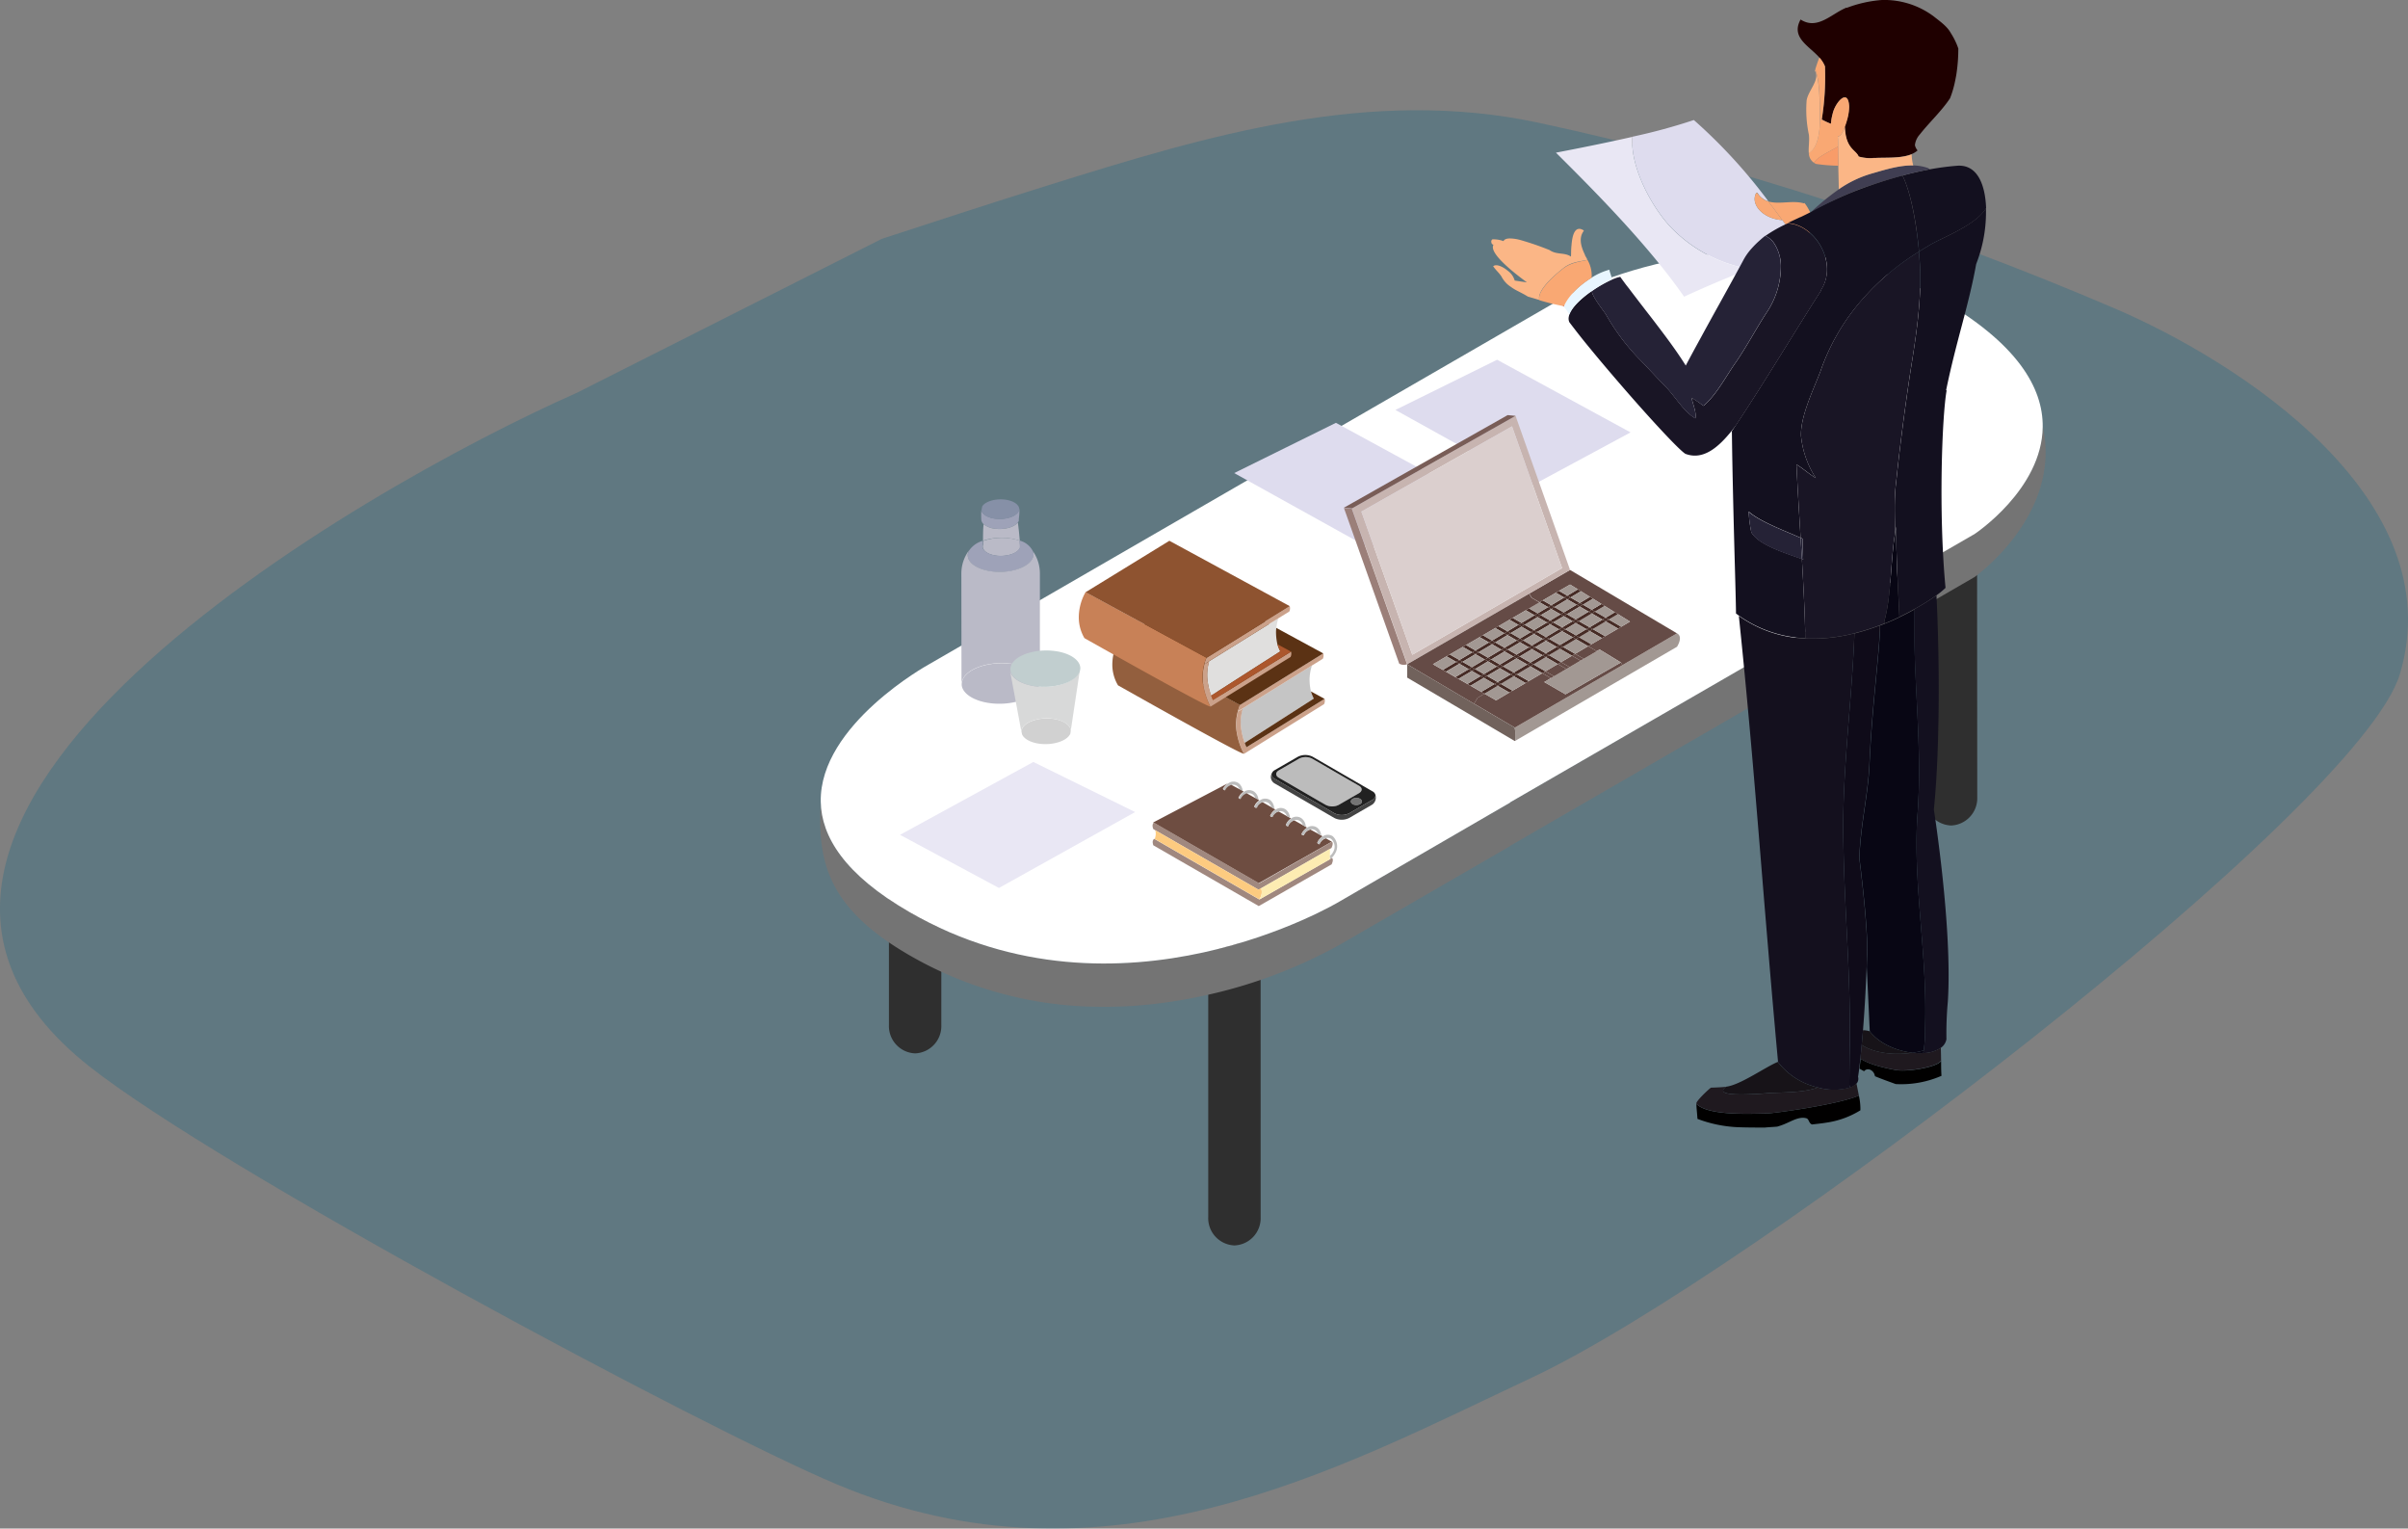 <svg xmlns="http://www.w3.org/2000/svg" viewBox="0 0 583.79 370.48"><rect x="0" y="0" width="583.79" height="370.48" fill="#808080" stroke="none"/><defs><style>.cls-1{fill:#006384;opacity:0.25;}.cls-2{fill:#2f2f2f;}.cls-3{fill:#747474;}.cls-4{fill:#fff;}.cls-5{fill:#dedcee;}.cls-6{fill:#e9e7f4;}.cls-7{fill:#bcbcbc;}.cls-8{fill:#434343;}.cls-9{fill:#212121;}.cls-10{fill:#9ea2b8;}.cls-11{fill:#8690a7;}.cls-12{fill:#babac7;}.cls-13{fill:#d1d1d1;}.cls-14{fill:#d8d9d9;}.cls-15{fill:#c1cecf;}.cls-16{fill:#462b25;}.cls-17{fill:#a29893;}.cls-18{fill:#654b46;}.cls-19{fill:#c7b4b0;}.cls-20{fill:#dbcfce;}.cls-21{fill:#795d57;}.cls-22{fill:#71625c;}.cls-23{fill:#9b7f79;}.cls-24{fill:#6e4d41;}.cls-25{fill:#a0887f;}.cls-26{fill:#fdcb80;}.cls-27{fill:#fdecb2;}.cls-28{fill:#f9a873;}.cls-29{fill:#c5c5c5;}.cls-30{fill:#cba18a;}.cls-31{fill:#5b3214;}.cls-32{fill:#935f3e;}.cls-33{fill:#e0dfde;}.cls-34{fill:#ac572d;}.cls-35{fill:#c88157;}.cls-36{fill:#8e5330;}.cls-37{fill:#13101f;}.cls-38{fill:#010000;}.cls-39{fill:#1f191f;}.cls-40{fill:#080614;}.cls-41{fill:#403e52;}.cls-42{fill:#191525;}.cls-43{fill:#1f0000;}.cls-44{fill:#171318;}.cls-45{fill:#fbb686;}.cls-46{fill:#0f0b19;}.cls-47{fill:#14101e;}.cls-48{fill:#f89c69;}.cls-49{fill:#252236;}.cls-50{fill:#e8f6ff;}.cls-51{fill:#c03d2d;}</style></defs><title>table_2</title><g id="Layer_2" data-name="Layer 2"><g id="Layer_1-2" data-name="Layer 1"><path class="cls-1" d="M139.81,95.23c-52,23-193.31,103.51-118.34,163.09,31.49,25,149.28,87.92,181.3,101.4C268,387.17,324.31,356,371.37,333.9,424.53,308.93,572,196,581.81,163.41c12.73-42.51-38.89-75.71-69.24-88.7C468.35,55.79,420,39.81,373,29.75c-40.85-8.73-80,3-119,15.2-13.44,4.19-26.82,8.57-40.21,12.94Z"/><path class="cls-2" d="M305.63,295a6.62,6.62,0,0,1-6.35,6.86h0a6.62,6.62,0,0,1-6.36-6.85l0-59.79a6.61,6.61,0,0,1,6.34-6.86h0a6.62,6.62,0,0,1,6.36,6.85Z"/><path class="cls-2" d="M479.36,193.21a6.62,6.62,0,0,1-6.34,6.87h0a6.63,6.63,0,0,1-6.36-6.86l-.05-59.79a6.61,6.61,0,0,1,6.35-6.85h0a6.61,6.61,0,0,1,6.36,6.84Z"/><path class="cls-2" d="M228.21,248.45a6.61,6.61,0,0,1-6.34,6.86h0a6.62,6.62,0,0,1-6.36-6.85l0-59.8a6.61,6.61,0,0,1,6.35-6.85h0a6.61,6.61,0,0,1,6.36,6.84Z"/><g id="_Group_" data-name="&lt;Group&gt;"><path class="cls-3" d="M366.16,194.51l0-.06L478.7,129.34s16.39-10.79,16.54-26c4.77,21.47-16.53,36.52-16.53,36.52L366.14,205l0,.06L324.77,229a119.62,119.62,0,0,1-33.16,12.38c-2.8.61-5.71,1.14-8.74,1.56A105.92,105.92,0,0,1,265.31,244a92.75,92.75,0,0,1-44.73-12.42c-20-11.51-22.45-22.86-21.59-37.31h0c.15,8.4,5.72,17.64,21.57,26.77,51.08,29.44,104.19-2.59,104.19-2.59Z"/><path class="cls-4" d="M366.14,194.45l0,.06-41.4,24s-53.11,32-104.19,2.59c-15.85-9.13-21.42-18.37-21.57-26.77-.35-18.69,26.11-33.24,26.11-33.24l65.36-37.77v0l88.42-51.09s46.31-25.28,90.68-.22c19.72,11.14,25.77,22.12,25.68,31.44-.15,15.19-16.54,26-16.54,26Z"/></g><polygon class="cls-5" points="299.22 114.66 323.88 102.48 356.22 120.09 332.26 133 299.22 114.66"/><polygon class="cls-5" points="338.3 99.36 362.96 87.19 395.31 104.8 371.35 117.71 338.3 99.36"/><polygon class="cls-6" points="275.2 196.82 250.52 184.68 218.2 202.34 242.18 215.22 275.2 196.82"/><g id="_Group_2" data-name="&lt;Group&gt;"><path class="cls-3" d="M328.84,195.12c.74,0,1.34-.38,1.34-.86s-.61-.87-1.35-.87-1.34.39-1.34.87S328.1,195.13,328.84,195.12Z"/><path class="cls-7" d="M320,194.29l1.41.81a3.46,3.46,0,0,0,3.15,0l4.89-2.82c.88-.51.9-1.33,0-1.82l-1.53-.89v0l-9.81-5.68a3.49,3.49,0,0,0-3.16,0l-4.88,2.82c-.88.51-.9,1.32,0,1.82l9.93,5.75Z"/><path class="cls-8" d="M332.71,195a2.09,2.09,0,0,0,.75-2.31,1.23,1.23,0,0,1-.75,1.18l-5.6,3.24a4,4,0,0,1-3.62,0L309,188.74c-.59-.35-.83-.82-.69-1.27a1.8,1.8,0,0,0,.69,2.4l14.48,8.38a4,4,0,0,0,3.62,0Z"/><path class="cls-9" d="M327.92,189.56v0l-9.81-5.68a3.49,3.49,0,0,0-3.16,0l-4.88,2.82c-.88.51-.9,1.32,0,1.82l9.93,5.75v0l1.41.81a3.46,3.46,0,0,0,3.15,0l4.89-2.82c.88-.51.9-1.33,0-1.82Zm.91,3.83c-.74,0-1.34.39-1.34.87s.61.87,1.35.86,1.34-.38,1.34-.86S329.57,193.39,328.83,193.39Zm-20.42-6.12a1.59,1.59,0,0,1,.64-.62l5.6-3.23a4,4,0,0,1,3.61,0l14.48,8.38a1.35,1.35,0,0,1,.72.88v0a1.23,1.23,0,0,1-.75,1.18l-5.6,3.24a4,4,0,0,1-3.62,0L309,188.74c-.59-.35-.83-.82-.69-1.27A.88.88,0,0,1,308.41,187.27Z"/></g><g id="_Group_3" data-name="&lt;Group&gt;"><path class="cls-10" d="M247,123.67l0-.24a1.25,1.25,0,0,0-.16-.7c.55.45.2,2.56.16,3.09l0,.24s0,.09,0,.13a1.47,1.47,0,0,1-.24.44c-.79,1.06-2.92,1.73-5.12,1.55a5.56,5.56,0,0,1-3.17-1.13,1.82,1.82,0,0,1-.56-1,20,20,0,0,1,0-2.4c.18,1,1.66,1.92,3.73,2.08,2.49.22,4.89-.67,5.36-2A1.21,1.21,0,0,0,247,123.67Z"/><path class="cls-11" d="M238.12,122.74c.71-1.14,2.91-1.87,5.21-1.68,1.77.15,3.1.82,3.57,1.65v0a1.25,1.25,0,0,1,.16.7l0,.24a1.21,1.21,0,0,1,0,.14c-.47,1.3-2.87,2.19-5.36,2-2.07-.16-3.55-1-3.73-2.08,0,0,0,0,0,0a3.89,3.89,0,0,1,.13-.8A.94.94,0,0,1,238.12,122.74Z"/><path class="cls-12" d="M244.07,130.4a14.2,14.2,0,0,0-5.75.66c0-1.14,0-3,.15-4a5.56,5.56,0,0,0,3.17,1.13c2.2.18,4.33-.49,5.12-1.55.17,1.05.37,3.08.47,4.42A13.07,13.07,0,0,0,244.07,130.4Z"/><path class="cls-12" d="M244.07,130.4a13.07,13.07,0,0,1,3.16.65c0,.69.08,1.18.07,1.3l0,.23a.74.74,0,0,1,0,.14c-.47,1.3-2.84,2.17-5.32,2-2.06-.17-3.53-1-3.71-2.06a1.33,1.33,0,0,1,.06-.65,3.56,3.56,0,0,0,.06-.92A14.2,14.2,0,0,1,244.07,130.4Z"/><path class="cls-10" d="M250.46,133.7a2.15,2.15,0,0,1,.1.8l-.05.42-.08.23c-.82,2.26-5,3.81-9.31,3.45-3.59-.3-6.16-1.81-6.46-3.62a2.1,2.1,0,0,1,.1-1.13,2,2,0,0,1,.21-.45,6,6,0,0,1,3.35-2.34,3.56,3.56,0,0,1-.06.92,1.33,1.33,0,0,0-.06.65c.18,1,1.65,1.89,3.71,2.06,2.48.2,4.85-.67,5.32-2a.74.74,0,0,0,0-.14l0-.23c0-.12,0-.61-.07-1.3A4.92,4.92,0,0,1,250.46,133.7Z"/><path class="cls-12" d="M251.82,166.43c-1,2.67-5.89,4.5-11,4.08-4.24-.36-7.27-2.15-7.64-4.27a2.89,2.89,0,0,1,0-.78,2.68,2.68,0,0,1,.15-.57c1-2.67,5.87-4.5,11-4.07,4.52.37,7.67,2.38,7.68,4.69v.16l-.08.49A1.62,1.62,0,0,1,251.82,166.43Z"/><path class="cls-12" d="M233.07,139a9.41,9.41,0,0,1,1.89-5.65h0a2,2,0,0,0-.21.45,2.1,2.1,0,0,0-.1,1.13c.3,1.81,2.87,3.32,6.46,3.62,4.33.36,8.49-1.19,9.31-3.45l.08-.23.05-.42a2.15,2.15,0,0,0-.1-.8,9.4,9.4,0,0,1,1.66,5.33l0,25.33a7.45,7.45,0,0,1-.08,1.16H252c0-2.31-3.16-4.32-7.68-4.69-5.12-.43-10,1.4-11,4.07a2.68,2.68,0,0,0-.15.57,7.78,7.78,0,0,1-.07-1.09Z"/></g><g id="_Group_4" data-name="&lt;Group&gt;"><path class="cls-13" d="M259.59,177.14l-.07.5,0,.09c-.61,1.69-3.73,2.85-7,2.59-2.46-.21-4.28-1.18-4.75-2.37l-.13-.64a1.94,1.94,0,0,1,.12-.56c.61-1.69,3.72-2.85,7-2.58C257.59,174.41,259.58,175.68,259.59,177.14Z"/><path class="cls-14" d="M261.79,162.51l-2.2,14.63c0-1.46-2-2.73-4.86-3-3.25-.27-6.36.89-7,2.58a1.94,1.94,0,0,0-.12.56l-2.74-14.7,0,0c.32,1.92,3.06,3.52,6.87,3.84,4.6.39,9-1.26,9.9-3.66A2.5,2.5,0,0,0,261.79,162.51Z"/><path class="cls-15" d="M255,157.71c4.16.35,7,2.23,6.91,4.37l-.07.43a2.5,2.5,0,0,1-.07.26c-.87,2.4-5.3,4-9.9,3.66-3.81-.32-6.55-1.92-6.87-3.84a2.3,2.3,0,0,1,.11-1.21C245.92,159,250.35,157.33,255,157.71Z"/></g><g id="_Group_5" data-name="&lt;Group&gt;"><polygon class="cls-16" points="363.64 161.07 362.87 161.53 360.73 160.29 361.5 159.84 363.64 161.07"/><polygon class="cls-16" points="364.76 157.89 361.5 159.84 360.73 159.4 363.99 157.46 364.76 157.89"/><polygon class="cls-16" points="360.73 159.4 359.96 159.86 357.69 158.55 358.46 158.09 360.73 159.4"/><polygon class="cls-16" points="361.5 159.84 360.73 160.29 359.96 159.86 360.73 159.4 361.5 159.84"/><polygon class="cls-16" points="360.73 160.29 357.61 162.16 356.84 161.72 359.96 159.86 360.73 160.29"/><polygon class="cls-16" points="359.75 163.39 358.97 163.85 356.83 162.62 357.61 162.16 359.75 163.39"/><polygon class="cls-16" points="356.83 162.62 353.61 164.53 352.84 164.1 356.07 162.19 356.83 162.62"/><polygon class="cls-16" points="356.84 161.72 357.61 162.16 356.83 162.62 356.07 162.19 356.84 161.72"/><polygon class="cls-16" points="356.84 161.72 356.07 162.19 353.8 160.88 354.57 160.41 356.84 161.72"/><polygon class="cls-16" points="353.04 160.43 353.8 160.88 350.57 162.79 349.81 162.36 353.04 160.43"/><polygon class="cls-16" points="353.81 159.97 353.04 160.43 350.69 159.08 351.46 158.62 353.81 159.97"/><polygon class="cls-16" points="354.57 160.41 353.8 160.88 353.04 160.43 353.81 159.97 354.57 160.41"/><polygon class="cls-16" points="356.93 158.11 357.69 158.55 354.57 160.41 353.81 159.97 356.93 158.11"/><polygon class="cls-16" points="357.7 157.66 356.93 158.11 354.63 156.78 355.41 156.33 357.7 157.66"/><polygon class="cls-16" points="358.46 158.09 357.69 158.55 356.93 158.11 357.7 157.66 358.46 158.09"/><polygon class="cls-16" points="361.73 156.15 358.46 158.09 357.7 157.66 360.96 155.7 361.73 156.15"/><polygon class="cls-16" points="361.73 155.25 360.96 155.7 358.71 154.42 359.49 153.96 361.73 155.25"/><polygon class="cls-16" points="362.5 155.69 361.73 156.15 360.96 155.7 361.73 155.25 362.5 155.69"/><polygon class="cls-16" points="364.76 156.99 363.99 157.46 361.73 156.15 362.5 155.69 364.76 156.99"/><polygon class="cls-16" points="367.66 158.66 366.89 159.12 364.76 157.89 365.52 157.44 367.66 158.66"/><polygon class="cls-16" points="364.76 156.99 365.52 157.44 364.76 157.89 363.99 157.46 364.76 156.99"/><polygon class="cls-16" points="367.73 155.23 368.5 155.67 365.52 157.44 364.76 156.99 367.73 155.23"/><polygon class="cls-16" points="369.26 155.2 371.4 156.44 370.63 156.89 368.5 155.67 369.26 155.2"/><polygon class="cls-16" points="369.26 155.2 368.5 155.67 367.73 155.23 368.51 154.76 369.26 155.2"/><polygon class="cls-16" points="368.51 154.76 367.73 155.23 365.47 153.92 366.23 153.45 368.51 154.76"/><polygon class="cls-16" points="365.47 153.92 362.5 155.69 361.73 155.25 364.7 153.48 365.47 153.92"/><polygon class="cls-16" points="366.23 153.45 365.47 153.92 364.7 153.48 365.47 153.02 366.23 153.45"/><polygon class="cls-16" points="365.47 153.02 364.7 153.48 362.5 152.21 363.27 151.76 365.47 153.02"/><polygon class="cls-16" points="368.87 150.99 368.1 151.44 365.95 150.21 366.72 149.76 368.87 150.99"/><polygon class="cls-16" points="368.87 151.89 366.23 153.45 365.47 153.02 368.1 151.44 368.87 151.89"/><polygon class="cls-16" points="369.64 151.43 368.87 151.89 368.1 151.44 368.87 150.99 369.64 151.43"/><polygon class="cls-16" points="369.64 151.43 371.9 152.74 371.13 153.2 368.87 151.89 369.64 151.43"/><polygon class="cls-16" points="371.9 153.64 369.26 155.2 368.51 154.76 371.13 153.2 371.9 153.64"/><polygon class="cls-16" points="372.66 153.17 371.9 153.64 371.13 153.2 371.9 152.74 372.66 153.17"/><polygon class="cls-16" points="372.66 153.17 374.8 154.42 374.04 154.87 371.9 153.64 372.66 153.17"/><polygon class="cls-16" points="378.71 152.07 377.95 152.53 375.81 151.31 376.57 150.84 378.71 152.07"/><polygon class="cls-16" points="379.11 149.34 376.57 150.84 375.81 150.4 378.34 148.9 379.11 149.34"/><polygon class="cls-16" points="375.81 151.31 372.66 153.17 371.9 152.74 375.04 150.87 375.81 151.31"/><polygon class="cls-16" points="375.81 150.4 376.57 150.84 375.81 151.31 375.04 150.87 375.81 150.4"/><polygon class="cls-16" points="375.81 150.4 375.04 150.87 372.77 149.56 373.55 149.1 375.81 150.4"/><polygon class="cls-16" points="372.77 149.56 369.64 151.43 368.87 150.99 372.01 149.12 372.77 149.56"/><polygon class="cls-16" points="370.7 147.46 372.78 148.66 372.01 149.12 369.91 147.91 370.7 147.46"/><polygon class="cls-16" points="372.78 148.66 373.55 149.1 372.77 149.56 372.01 149.12 372.78 148.66"/><polygon class="cls-16" points="376.07 147.6 373.55 149.1 372.78 148.66 375.31 147.15 376.07 147.6"/><polygon class="cls-16" points="379.11 148.44 378.34 148.9 376.07 147.6 376.85 147.13 379.11 148.44"/><polygon class="cls-16" points="376.85 147.13 376.07 147.6 375.31 147.15 376.07 146.69 376.85 147.13"/><polygon class="cls-16" points="374.03 145.51 376.07 146.69 375.31 147.15 373.25 145.97 374.03 145.51"/><polygon class="cls-16" points="379.98 145.26 376.85 147.13 376.07 146.69 379.21 144.82 379.98 145.26"/><polygon class="cls-16" points="383.28 143.3 380.74 144.81 379.98 144.37 382.54 142.84 383.28 143.3"/><polygon class="cls-16" points="379.98 144.37 379.21 144.82 377.2 143.67 377.97 143.22 379.98 144.37"/><polygon class="cls-16" points="380.74 144.81 379.98 145.26 379.21 144.82 379.98 144.37 380.74 144.81"/><polygon class="cls-16" points="383.01 146.13 382.24 146.57 379.98 145.26 380.74 144.81 383.01 146.13"/><polygon class="cls-16" points="386.2 145.11 383.77 146.56 383.01 146.13 385.46 144.66 386.2 145.11"/><polygon class="cls-16" points="383.77 146.56 383 147.01 382.24 146.57 383.01 146.13 383.77 146.56"/><polygon class="cls-16" points="382.02 150.11 381.25 150.56 379.11 149.34 379.88 148.88 382.02 150.11"/><polygon class="cls-16" points="383 147.01 379.88 148.88 379.11 148.44 382.24 146.57 383 147.01"/><polygon class="cls-16" points="379.88 148.88 379.11 149.34 378.34 148.9 379.11 148.44 379.88 148.88"/><polygon class="cls-16" points="385.91 147.79 385.14 148.25 383 147.01 383.77 146.56 385.91 147.79"/><polygon class="cls-16" points="389.27 149.71 388.5 150.18 385.91 148.68 386.67 148.23 389.27 149.71"/><polygon class="cls-16" points="390.03 150.16 393.05 151.91 392.28 152.36 389.27 150.62 390.03 150.16"/><polygon class="cls-16" points="386.14 152.48 389.13 154.21 388.37 154.66 385.37 152.94 386.14 152.48"/><polygon class="cls-16" points="385.38 152.04 384.61 152.5 382.01 151 382.77 150.55 385.38 152.04"/><polygon class="cls-16" points="382.01 151 379.49 152.52 378.71 152.07 381.25 150.56 382.01 151"/><polygon class="cls-16" points="377.95 152.53 378.7 152.98 375.56 154.85 374.8 154.42 377.95 152.53"/><polygon class="cls-16" points="379.49 152.52 378.7 152.98 377.95 152.53 378.71 152.07 379.49 152.52"/><polygon class="cls-16" points="382.07 154 381.31 154.47 378.7 152.98 379.49 152.52 382.07 154"/><polygon class="cls-16" points="385.81 156.16 385.03 156.62 382.06 154.91 382.84 154.45 385.81 156.16"/><polygon class="cls-16" points="378.92 156.78 381.87 158.48 381.1 158.93 378.16 157.24 378.92 156.78"/><polygon class="cls-16" points="374.8 155.3 372.17 156.88 371.4 156.44 374.04 154.87 374.8 155.3"/><polygon class="cls-16" points="375.56 154.85 374.8 155.3 374.04 154.87 374.8 154.42 375.56 154.85"/><polygon class="cls-16" points="375.56 154.85 378.16 156.35 377.4 156.8 374.8 155.3 375.56 154.85"/><polygon class="cls-16" points="378.45 160.49 377.67 160.95 374.75 159.26 375.52 158.8 378.45 160.49"/><polygon class="cls-16" points="375.52 158.8 374.75 159.26 373.99 158.83 374.76 158.37 375.52 158.8"/><polygon class="cls-16" points="372.17 156.88 374.76 158.37 373.99 158.83 371.4 157.34 372.17 156.88"/><polygon class="cls-16" points="372.17 156.88 371.4 157.34 370.63 156.89 371.4 156.44 372.17 156.88"/><polygon class="cls-16" points="370.63 156.89 371.4 157.34 368.43 159.11 367.66 158.66 370.63 156.89"/><polygon class="cls-16" points="368.43 159.11 367.66 159.57 366.89 159.12 367.66 158.66 368.43 159.11"/><polygon class="cls-16" points="367.66 159.57 364.39 161.51 363.64 161.07 366.89 159.12 367.66 159.57"/><polygon class="cls-16" points="371.02 160.6 370.25 161.05 367.66 159.57 368.43 159.11 371.02 160.6"/><polygon class="cls-16" points="374.68 162.71 373.91 163.16 371.01 161.5 371.78 161.04 374.68 162.71"/><polygon class="cls-16" points="370.62 165.09 369.86 165.55 366.98 163.9 367.75 163.44 370.62 165.09"/><polygon class="cls-16" points="367 163 366.22 163.46 363.64 161.97 364.39 161.51 367 163"/><polygon class="cls-16" points="363.64 161.07 364.39 161.51 363.64 161.97 362.87 161.53 363.64 161.07"/><polygon class="cls-16" points="363.64 161.97 360.5 163.82 359.75 163.39 362.87 161.53 363.64 161.97"/><polygon class="cls-16" points="360.5 163.82 359.73 164.29 358.97 163.85 359.75 163.39 360.5 163.82"/><polygon class="cls-16" points="358.97 163.85 359.73 164.29 356.52 166.2 355.76 165.77 358.97 163.85"/><polygon class="cls-16" points="360.5 163.82 363.09 165.32 362.33 165.79 359.73 164.29 360.5 163.82"/><polygon class="cls-16" points="366.71 167.4 365.93 167.85 363.09 166.22 363.85 165.76 366.71 167.4"/><path class="cls-17" d="M406.57,153.51c1.59.83,0,3.25,0,3.25l-39.21,22.79a9.73,9.73,0,0,0-.18-3.23l.06.05,26.1-15.16Z"/><polygon class="cls-18" points="392.24 148.84 391.5 148.4 389 146.85 388.26 146.39 386.2 145.11 385.46 144.66 383.28 143.3 382.54 142.84 380.64 141.68 377.97 143.22 377.2 143.67 374.03 145.51 373.25 145.97 371.35 144.87 370.76 143.86 380.64 138.14 406.57 153.51 393.34 161.21 392.96 160.56 387.81 157.42 387.13 157.83 385.03 156.62 385.81 156.16 388.37 154.66 389.13 154.21 392.28 152.36 393.05 151.91 395.17 150.66 392.24 148.84"/><polygon class="cls-17" points="395.17 150.66 393.05 151.91 390.03 150.16 392.24 148.84 395.17 150.66"/><polygon class="cls-18" points="367.18 176.32 357.37 170.55 358.21 169.13 359.88 168.13 362.71 169.75 365.93 167.85 366.71 167.4 369.86 165.55 370.62 165.09 373.91 163.16 375.99 164.36 374.38 165.31 379.53 168.28 392.96 160.56 393.34 161.21 367.24 176.37 367.18 176.32"/><polygon class="cls-17" points="383.18 160.13 383.96 159.68 387.13 157.83 387.81 157.42 392.96 160.56 379.53 168.28 374.38 165.31 375.99 164.36 376.76 163.91 379.76 162.15 380.53 161.69 383.18 160.13"/><polygon class="cls-17" points="389.27 150.62 392.28 152.36 389.13 154.21 386.14 152.48 389.27 150.62"/><polygon class="cls-16" points="392.24 148.84 390.03 150.16 389.27 149.71 391.5 148.4 392.24 148.84"/><polygon class="cls-17" points="391.5 148.4 389.27 149.71 386.67 148.23 389 146.85 391.5 148.4"/><polygon class="cls-16" points="390.03 150.16 389.27 150.62 388.5 150.18 389.27 149.71 390.03 150.16"/><polygon class="cls-16" points="389.27 150.62 386.14 152.48 385.38 152.04 388.5 150.18 389.27 150.62"/><polygon class="cls-16" points="389 146.85 386.67 148.23 385.91 147.79 388.26 146.39 389 146.85"/><polygon class="cls-17" points="385.91 148.68 388.5 150.18 385.38 152.04 382.77 150.55 385.91 148.68"/><polygon class="cls-17" points="388.37 154.66 385.81 156.16 382.84 154.45 385.37 152.94 388.37 154.66"/><polygon class="cls-17" points="386.2 145.11 388.26 146.39 385.91 147.79 383.77 146.56 386.2 145.11"/><polygon class="cls-18" points="387.13 157.83 383.96 159.68 381.87 158.48 385.03 156.62 387.13 157.83"/><polygon class="cls-16" points="386.67 148.23 385.91 148.68 385.14 148.25 385.91 147.79 386.67 148.23"/><polygon class="cls-16" points="385.38 152.04 386.14 152.48 385.37 152.94 384.61 152.5 385.38 152.04"/><polygon class="cls-16" points="385.91 148.68 382.77 150.55 382.02 150.11 385.14 148.25 385.91 148.68"/><polygon class="cls-17" points="383.28 143.3 385.46 144.66 383.01 146.13 380.74 144.81 383.28 143.3"/><polygon class="cls-16" points="385.37 152.94 382.84 154.45 382.07 154 384.61 152.5 385.37 152.94"/><polygon class="cls-17" points="383 147.01 385.14 148.25 382.02 150.11 379.88 148.88 383 147.01"/><polygon class="cls-17" points="382.06 154.91 385.03 156.62 381.87 158.48 378.92 156.78 382.06 154.91"/><polygon class="cls-17" points="384.61 152.5 382.07 154 379.49 152.52 382.01 151 384.61 152.5"/><polygon class="cls-18" points="383.96 159.68 383.18 160.13 381.1 158.93 381.87 158.48 383.96 159.68"/><polygon class="cls-18" points="381.1 158.93 383.18 160.13 380.53 161.69 378.45 160.49 381.1 158.93"/><polygon class="cls-16" points="382.84 154.45 382.06 154.91 381.31 154.47 382.07 154 382.84 154.45"/><polygon class="cls-16" points="382.02 150.11 382.77 150.55 382.01 151 381.25 150.56 382.02 150.11"/><polygon class="cls-17" points="382.54 142.84 379.98 144.37 377.97 143.22 380.64 141.68 382.54 142.84"/><polygon class="cls-17" points="382.24 146.57 379.11 148.44 376.85 147.13 379.98 145.26 382.24 146.57"/><polygon class="cls-16" points="382.06 154.91 378.92 156.78 378.16 156.35 381.31 154.47 382.06 154.91"/><polygon class="cls-17" points="381.31 154.47 378.16 156.35 375.56 154.85 378.7 152.98 381.31 154.47"/><polygon class="cls-17" points="381.25 150.56 378.71 152.07 376.57 150.84 379.11 149.34 381.25 150.56"/><polygon class="cls-17" points="378.16 157.24 381.1 158.93 378.45 160.49 375.52 158.8 378.16 157.24"/><path class="cls-19" d="M327.79,123.22l39.64-22.43,13.21,37.35-9.88,5.72-29.3,16.94a0,0,0,0,1,0,0,1.94,1.94,0,0,1-.3.13l-13.41-37.7Zm50.92,14.47-12.14-34.36L330.05,124,342.4,158.7Z"/><polygon class="cls-18" points="380.53 161.69 379.76 162.15 377.67 160.95 378.45 160.49 380.53 161.69"/><polygon class="cls-18" points="379.76 162.15 376.76 163.91 374.68 162.71 377.67 160.95 379.76 162.15"/><polygon class="cls-17" points="379.21 144.82 376.07 146.69 374.03 145.51 377.2 143.67 379.21 144.82"/><polygon class="cls-16" points="378.16 156.35 378.92 156.78 378.16 157.24 377.4 156.8 378.16 156.35"/><polygon class="cls-20" points="366.57 103.33 378.71 137.69 342.4 158.7 330.05 123.99 366.57 103.33"/><polygon class="cls-17" points="378.34 148.9 375.81 150.4 373.55 149.1 376.07 147.6 378.34 148.9"/><polygon class="cls-16" points="378.16 157.24 375.52 158.8 374.76 158.37 377.4 156.8 378.16 157.24"/><polygon class="cls-17" points="377.95 152.53 374.8 154.42 372.66 153.17 375.81 151.31 377.95 152.53"/><polygon class="cls-17" points="377.67 160.95 374.68 162.71 371.78 161.04 374.75 159.26 377.67 160.95"/><polygon class="cls-17" points="377.4 156.8 374.76 158.37 372.17 156.88 374.8 155.3 377.4 156.8"/><polygon class="cls-18" points="374.68 162.71 376.76 163.91 375.99 164.36 373.91 163.16 374.68 162.71"/><polygon class="cls-17" points="375.31 147.15 372.78 148.66 370.7 147.46 373.25 145.97 375.31 147.15"/><polygon class="cls-17" points="375.04 150.87 371.9 152.74 369.64 151.43 372.77 149.56 375.04 150.87"/><polygon class="cls-16" points="374.75 159.26 371.78 161.04 371.02 160.6 373.99 158.83 374.75 159.26"/><polygon class="cls-17" points="374.04 154.87 371.4 156.44 369.26 155.2 371.9 153.64 374.04 154.87"/><polygon class="cls-17" points="373.99 158.83 371.02 160.6 368.43 159.11 371.4 157.34 373.99 158.83"/><polygon class="cls-17" points="373.91 163.16 370.62 165.09 367.75 163.44 371.01 161.5 373.91 163.16"/><path class="cls-18" d="M350.69,159.08,347.4,161l2.41,1.38.76.44,2.27,1.3.77.43,2.15,1.24.76.43,2.6,1.49.76.44-1.67,1-.84,1.42L341.15,161l.28-.16a0,0,0,0,0,0,0l29.3-16.94.59,1,1.9,1.1-2.55,1.49-.79.45-3.19,1.85-.77.45-2.67,1.55-.78.45-3,1.75-.78.46-3.3,1.91-.78.45-3.17,1.83Z"/><polygon class="cls-17" points="369.91 147.91 372.01 149.12 368.87 150.99 366.72 149.76 369.91 147.91"/><polygon class="cls-16" points="371.78 161.04 371.01 161.5 370.25 161.05 371.02 160.6 371.78 161.04"/><polygon class="cls-17" points="371.13 153.2 368.51 154.76 366.23 153.45 368.87 151.89 371.13 153.2"/><polygon class="cls-16" points="370.25 161.05 371.01 161.5 367.75 163.44 367 163 370.25 161.05"/><polygon class="cls-17" points="370.63 156.89 367.66 158.66 365.52 157.44 368.5 155.67 370.63 156.89"/><polygon class="cls-17" points="370.25 161.05 367 163 364.39 161.51 367.66 159.57 370.25 161.05"/><polygon class="cls-17" points="369.86 165.55 366.71 167.4 363.85 165.76 366.98 163.9 369.86 165.55"/><polygon class="cls-17" points="368.1 151.44 365.47 153.02 363.27 151.76 365.95 150.21 368.1 151.44"/><polygon class="cls-16" points="367.75 163.44 366.98 163.9 366.22 163.46 367 163 367.75 163.44"/><polygon class="cls-17" points="367.73 155.23 364.76 156.99 362.5 155.69 365.47 153.92 367.73 155.23"/><polygon class="cls-21" points="367.43 100.79 327.79 123.22 325.83 123.11 325.81 123.06 365.51 100.61 367.43 100.79"/><path class="cls-22" d="M367.18,176.32a9.73,9.73,0,0,1,.18,3.23l-.11.06-26.1-15.38V161l16.22,9.56Z"/><polygon class="cls-16" points="366.22 163.46 366.98 163.9 363.85 165.76 363.09 165.32 366.22 163.46"/><polygon class="cls-17" points="366.89 159.12 363.64 161.07 361.5 159.84 364.76 157.89 366.89 159.12"/><polygon class="cls-17" points="363.64 161.97 366.22 163.46 363.09 165.32 360.5 163.82 363.64 161.97"/><polygon class="cls-17" points="363.09 166.22 365.93 167.85 362.71 169.75 359.88 168.13 363.09 166.22"/><polygon class="cls-17" points="362.5 152.21 364.7 153.48 361.73 155.25 359.49 153.96 362.5 152.21"/><polygon class="cls-17" points="361.73 156.15 363.99 157.46 360.73 159.4 358.46 158.09 361.73 156.15"/><polygon class="cls-16" points="363.85 165.76 363.09 166.22 362.33 165.79 363.09 165.32 363.85 165.76"/><polygon class="cls-16" points="362.33 165.79 363.09 166.22 359.88 168.13 359.12 167.69 362.33 165.79"/><polygon class="cls-17" points="360.73 160.29 362.87 161.53 359.75 163.39 357.61 162.16 360.73 160.29"/><polygon class="cls-17" points="359.73 164.29 362.33 165.79 359.12 167.69 356.52 166.2 359.73 164.29"/><polygon class="cls-17" points="360.96 155.7 357.7 157.66 355.41 156.33 358.71 154.42 360.96 155.7"/><polygon class="cls-17" points="357.69 158.55 359.96 159.86 356.84 161.72 354.57 160.41 357.69 158.55"/><polygon class="cls-17" points="356.83 162.62 358.97 163.85 355.76 165.77 353.61 164.53 356.83 162.62"/><polygon class="cls-17" points="356.93 158.11 353.81 159.97 351.46 158.62 354.63 156.78 356.93 158.11"/><polygon class="cls-17" points="353.8 160.88 356.07 162.19 352.84 164.1 350.57 162.79 353.8 160.88"/><polygon class="cls-17" points="353.04 160.43 349.81 162.36 347.4 160.98 350.69 159.08 353.04 160.43"/><path class="cls-23" d="M327.72,123.26,341.13,161a2.29,2.29,0,0,1-1.91-.15l-13.39-37.7,2,.11Z"/></g><g id="_Group_6" data-name="&lt;Group&gt;"><path class="cls-7" d="M322.41,207.61v.65l.58-.33-.06-.05,0,0Z"/><path class="cls-7" d="M296.73,190.93c-.05.09-.11.19-.15.28a.61.61,0,0,0,.51.34l.12-.22a2.37,2.37,0,0,1,1.43-1.09,1.53,1.53,0,0,1,1.23.22,1.88,1.88,0,0,1,.63.83l.77.43h0a2.63,2.63,0,0,0-1-1.91,2.17,2.17,0,0,0-2.43,0A3.66,3.66,0,0,0,296.73,190.93Z"/><path class="cls-7" d="M300.55,193a2.82,2.82,0,0,0-.21.38c0,.24.3.32.52.32a1.59,1.59,0,0,1,.17-.31,2.36,2.36,0,0,1,1.32-1.06,1.5,1.5,0,0,1,1.33.2,1.64,1.64,0,0,1,.64.92l.78.43a2.64,2.64,0,0,0-1.05-2,2.17,2.17,0,0,0-2.44,0A3.26,3.26,0,0,0,300.55,193Z"/><path class="cls-24" d="M319.88,204.61a.51.51,0,0,1-.51-.36,3.61,3.61,0,0,1,.22-.44,3.31,3.31,0,0,1,1.08-1.09l-.35-.21-.79-.45-1.84-1a2.35,2.35,0,0,0-1.45,1.1l-.17.31h0a.55.55,0,0,1-.54-.29,4.5,4.5,0,0,1,.23-.43,3.47,3.47,0,0,1,1.15-1.14l-.33-.19-.73-.42-2.1-1.18a2.36,2.36,0,0,0-1.25,1,2.58,2.58,0,0,0-.22.44h0a.63.63,0,0,1-.55-.3h0a3.4,3.4,0,0,1,.27-.54,3.29,3.29,0,0,1,1-1.05l-.28-.17c-.26-.13-.5-.27-.75-.41l-2-1.12a2.34,2.34,0,0,0-1.35,1c-.06.12-.12.23-.17.35h0c-.19,0-.51-.11-.52-.32h0a3.78,3.78,0,0,1,.22-.4,3.3,3.3,0,0,1,1.06-1.1l-.34-.19-.71-.41-2.12-1.21a2.48,2.48,0,0,0-1.25,1c-.07.11-.13.24-.2.37s-.51-.12-.52-.32l.24-.45a3.47,3.47,0,0,1,1-1,1.75,1.75,0,0,1-.27-.16l-.78-.43-2-1.12a2.36,2.36,0,0,0-1.32,1.06,1.59,1.59,0,0,0-.17.31c-.22,0-.49-.08-.52-.32a2.82,2.82,0,0,1,.21-.38,3.26,3.26,0,0,1,1.06-1.09l-.34-.19-.77-.43-1.86-1a2.37,2.37,0,0,0-1.43,1.09l-.12.22a.61.61,0,0,1-.51-.34c0-.09.1-.19.15-.28a3.66,3.66,0,0,1,1.08-1.1h0l-18,9.44a1,1,0,0,0-.13.09l25.54,14.72L322.89,204l-.08-.07-.06,0-1.31-.74a2.32,2.32,0,0,0-1.36,1.07,2.75,2.75,0,0,0-.2.38Z"/><path class="cls-7" d="M310,196.68a1.52,1.52,0,0,1,1.32.2,1.84,1.84,0,0,1,.66.92c.25.14.49.28.75.41a2.71,2.71,0,0,0-1-2,2.17,2.17,0,0,0-2.45,0,3.3,3.3,0,0,0-1.06,1.1,3.78,3.78,0,0,0-.22.4h0c0,.21.33.37.52.32h0c.05-.12.11-.23.17-.35A2.34,2.34,0,0,1,310,196.68Z"/><path class="cls-25" d="M280.13,201.26l25,14.39.64-.37,16.68-9.55.34-.19s.58-1.09.14-1.55l-17.64,10.09-25.54-14.72c-.62.48-.17,1.56-.17,1.56Z"/><path class="cls-25" d="M322.41,208.26l-17,9.7-.09.06-25.45-14.69-.08,0c-.63.48-.18,1.55-.18,1.55l25.56,14.73,17.66-10.11s.57-1.07.14-1.54Z"/><path class="cls-26" d="M280,203.19a.85.85,0,0,1-.09.14L305.34,218l.09-.06-.06-.11a2.76,2.76,0,0,0,.36-2.57l-.64.37-25-14.39A3.32,3.32,0,0,1,280,203.19Z"/><path class="cls-7" d="M306.09,194.44a1.54,1.54,0,0,1,1.41.18,1.82,1.82,0,0,1,.71,1l.71.41a2.72,2.72,0,0,0-1-2.12,2.19,2.19,0,0,0-2.51.1,3.47,3.47,0,0,0-1,1l-.24.45c0,.2.33.37.52.32s.13-.26.2-.37A2.48,2.48,0,0,1,306.09,194.44Z"/><path class="cls-27" d="M305.37,217.85l.06.11,17-9.7v-2.53l-16.68,9.55A2.76,2.76,0,0,1,305.37,217.85Z"/><path class="cls-7" d="M313,198.38a3.29,3.29,0,0,0-1,1.05,3.4,3.4,0,0,0-.27.54h0a.63.63,0,0,0,.55.3h0a2.58,2.58,0,0,1,.22-.44,2.36,2.36,0,0,1,1.25-1,1.51,1.51,0,0,1,1.4.17,1.8,1.8,0,0,1,.7,1l.73.42a2.72,2.72,0,0,0-1.06-2.1A2.17,2.17,0,0,0,313,198.38Z"/><path class="cls-7" d="M316.91,200.58a3.47,3.47,0,0,0-1.15,1.14,4.5,4.5,0,0,0-.23.43.55.55,0,0,0,.54.29h0l.17-.31a2.35,2.35,0,0,1,1.45-1.1,1.55,1.55,0,0,1,1.22.23,1.79,1.79,0,0,1,.62.81l.79.45h0a2.62,2.62,0,0,0-1-1.92A2.13,2.13,0,0,0,316.91,200.58Z"/><path class="cls-7" d="M320.67,202.72a3.31,3.31,0,0,0-1.08,1.09,3.61,3.61,0,0,0-.22.44.51.51,0,0,0,.51.36v0a2.75,2.75,0,0,1,.2-.38,2.32,2.32,0,0,1,1.36-1.07,1.49,1.49,0,0,1,1.31.2,2.51,2.51,0,0,1,.42,3.2,2.58,2.58,0,0,1-.76.89v.18l.49.25,0,0v0a4.05,4.05,0,0,0,.76-1,3.29,3.29,0,0,0-.57-4.21A2.19,2.19,0,0,0,320.67,202.72Z"/></g><path class="cls-28" d="M440.41,54.91a14.65,14.65,0,0,0-3.94,4.62c-1.42-2.05-2.89-4.13-4.39-6.19-1.09-1.51-2.21-3-3.35-4.51,2.58.78,5.89-.35,8.61.46l.13-.1C438.83,50.85,439.44,53.07,440.41,54.91Z"/><path class="cls-5" d="M425.76,46.79c-1.5,2.85,1.83,6.28,6.32,6.55,1.5,2.06,3,4.14,4.39,6.19a13.05,13.05,0,0,0-.8,1.65c-3.78,1.16-7.7,2.54-11.58,4a34.71,34.71,0,0,1-19.44-10.57c-4.29-4.78-9.43-14-8.91-21.47a139.33,139.33,0,0,0,14.91-4.05,127.86,127.86,0,0,1,18.08,19.71,4.6,4.6,0,0,1-2.67-2.09Z"/><path class="cls-28" d="M428.73,48.83c1.14,1.49,2.26,3,3.35,4.51-4.49-.27-7.82-3.7-6.32-6.55l.3,0A4.6,4.6,0,0,0,428.73,48.83Z"/><path class="cls-6" d="M424.09,65.21c-5.51,2.13-10.95,4.47-15.81,6.7C399.36,59,385.36,45.11,377.22,37c5.2-1,12-2.35,18.52-3.83-.52,7.42,4.62,16.69,8.91,21.47A34.71,34.71,0,0,0,424.09,65.21Z"/><g id="_Group_7" data-name="&lt;Group&gt;"><path class="cls-29" d="M317.82,167.58a10.32,10.32,0,0,0,.69,1.74l-16.75,10.73a16.7,16.7,0,0,1-.92-3.79,11.81,11.81,0,0,1,.39-4.43l-.05-.07,16.88-10.46a12.12,12.12,0,0,0-.57,3.09A12.92,12.92,0,0,0,317.82,167.58Z"/><path class="cls-30" d="M300.62,170.88l20.19-12.51a1.81,1.81,0,0,1-.11,1.3l-2.64,1.63-16.88,10.46-.68.42-.3-.11A9.89,9.89,0,0,1,300.62,170.88Z"/><path class="cls-30" d="M302.19,181.13l18.94-11.75a1.79,1.79,0,0,1-.13,1.29l-19.43,12.06,0,0h0a17.5,17.5,0,0,1-1.81-5.87,12.07,12.07,0,0,1,.47-4.73l.3.11.68-.42.05.07a11.81,11.81,0,0,0-.39,4.43,16.7,16.7,0,0,0,.92,3.79C301.9,180.46,302.06,180.83,302.19,181.13Z"/><path class="cls-31" d="M317.82,167.58l3.31,1.8-18.94,11.75c-.13-.3-.29-.67-.43-1.08l16.75-10.73A10.32,10.32,0,0,1,317.82,167.58Z"/><path class="cls-32" d="M299.73,176.8a17.5,17.5,0,0,0,1.81,5.87h0c-.27.51-30.49-16.56-30.49-16.56a9.82,9.82,0,0,1-1.38-5.16,12.45,12.45,0,0,1,1.66-6l29.3,15.9a9.89,9.89,0,0,0-.42,1.19A12.07,12.07,0,0,0,299.73,176.8Z"/><polygon class="cls-31" points="300.62 170.88 271.32 154.98 291.62 142.52 320.81 158.37 300.62 170.88"/></g><g id="_Group_8" data-name="&lt;Group&gt;"><path class="cls-33" d="M309.69,156.14a9.38,9.38,0,0,0,.7,1.73L293.63,168.6a16.6,16.6,0,0,1-.91-3.79,11.78,11.78,0,0,1,.38-4.42l-.05-.07,16.88-10.47a12.74,12.74,0,0,0-.57,3.09A13,13,0,0,0,309.69,156.14Z"/><path class="cls-30" d="M292.5,159.44l20.19-12.52a1.83,1.83,0,0,1-.12,1.3l-2.64,1.63-16.88,10.47-.68.42-.31-.12A9.69,9.69,0,0,1,292.5,159.44Z"/><path class="cls-30" d="M294.06,169.68,313,157.94a1.81,1.81,0,0,1-.12,1.29l-19.44,12.06,0-.06h0a17.4,17.4,0,0,1-1.81-5.87,12.32,12.32,0,0,1,.46-4.73l.31.12.68-.42.05.07a11.78,11.78,0,0,0-.38,4.42,16.6,16.6,0,0,0,.91,3.79C293.78,169,293.93,169.38,294.06,169.68Z"/><path class="cls-34" d="M309.69,156.14l3.31,1.8-18.94,11.74c-.13-.3-.28-.67-.43-1.08l16.76-10.73A9.38,9.38,0,0,1,309.69,156.14Z"/><path class="cls-35" d="M291.6,165.35a17.4,17.4,0,0,0,1.81,5.87h0c-.28.52-30.5-16.55-30.5-16.55a9.91,9.91,0,0,1-1.37-5.16,12.45,12.45,0,0,1,1.65-6l29.31,15.9a9.69,9.69,0,0,0-.44,1.18A12.32,12.32,0,0,0,291.6,165.35Z"/><polygon class="cls-36" points="292.5 159.44 263.19 143.54 283.5 131.07 312.69 146.92 292.5 159.44"/></g><g id="_Group_9" data-name="&lt;Group&gt;"><path class="cls-37" d="M481.47,50.46A34.48,34.48,0,0,1,479.1,64h0c-1.84,10.23-4.83,18.61-7.29,30.61l.13,0c-1.12,6.17-2,29.64-.27,47.87a17.84,17.84,0,0,1-2.19,1.8,56.86,56.86,0,0,1-5.35,3.34c-1.11.63-2.33,1.27-3.63,1.89-.32-7.15-.84-14.49-.76-21.86-.11.56-.22,1.14-.31,1.71,0-4-.3-8,.28-12.58.92-8.79,2.12-17.9,3.45-26.7,1.33-8.39,2.66-16.78,2.35-25.08-.07-1.31-.16-2.66-.29-4,.91-.57,1.84-1.14,2.82-1.72C471,57.54,479.07,54.53,481.47,50.46Z"/><path class="cls-37" d="M474.51,40.17c4.89-.34,6.78,4.55,7,10.29-2.4,4.07-10.5,7.08-13.44,8.8-1,.58-1.91,1.15-2.82,1.72-.62-6.95-2-14.38-4-18.43,2.18-.59,4.37-1.09,6.59-1.5A63.85,63.85,0,0,1,474.51,40.17Z"/><path class="cls-37" d="M466.38,254.6a36.47,36.47,0,0,0,.33-5.41c.61-17.5-2.9-34.36-1.89-51.05,1.39-17.06-1.11-33.51-.7-50.5a56.86,56.86,0,0,0,5.35-3.34c.76,14.88.89,37-.63,51.91,0,0,4.54,28.65,3.39,46.54a85.6,85.6,0,0,0-.34,9.14h0a3.27,3.27,0,0,1-1.36,2.08,7.86,7.86,0,0,1-4.27,1.28C466.31,255,466.34,254.82,466.38,254.6Z"/><path class="cls-38" d="M470.6,257.15c0,1.21,0,2.39.09,3.6a24.44,24.44,0,0,1-11.1,2v0c-1.6-.59-3.35-1.2-5-1.89l-.06-.14c-.26-1.36-1.8-2.09-2.6-1.08l0,0c-.37-.2-.75-.41-1.11-.63.07-.66.18-1.46.27-2.4,2.27,1.5,6.23,2.32,8.61,2.77,3.12.46,10-.8,10.87-2.19Z"/><path class="cls-39" d="M470.6,257.15h-.1c-.85,1.39-7.75,2.65-10.87,2.19-2.38-.45-6.34-1.27-8.61-2.77.11-1,.22-2.08.33-3.31,3.18,2.08,8.08,2.53,12.34,1.89h0a14.85,14.85,0,0,0,2.56.08,7.86,7.86,0,0,0,4.27-1.28C470.57,255,470.58,256.1,470.6,257.15Z"/><path class="cls-40" d="M464.82,198.14c-1,16.69,2.5,33.55,1.89,51.05a36.47,36.47,0,0,1-.33,5.41,21.49,21.49,0,0,1-2.68.57h0c-3.83-.43-8.06-2.21-10.4-5.21,0,0,0,0,0,0l-.72-15.4c0-1.07.08-2.16.12-3.26.2-7.06-1.9-23.28-1.9-23.28.26-8,2.12-15.38,2.45-22.8.63-14.37,2.43-26.74,2.56-33.61l1.15-.45c1.26-.5,2.45-1,3.57-1.57,1.3-.62,2.52-1.26,3.63-1.89C463.71,164.63,466.21,181.08,464.82,198.14Z"/><path class="cls-40" d="M466.38,254.6c0,.22-.07.44-.12.65a14.85,14.85,0,0,1-2.56-.08A21.49,21.49,0,0,0,466.38,254.6Z"/><path class="cls-41" d="M467.82,40.94v.11c-2.22.41-4.41.91-6.59,1.5-3.6,1-7.15,2.13-10.69,3.41A91.47,91.47,0,0,0,439,51.45a60.38,60.38,0,0,1,6.81-5.57A27,27,0,0,1,454,42c3.12-.91,6.57-2,9.82-1.9a11.32,11.32,0,0,1,3.66.65A1.42,1.42,0,0,0,467.82,40.94Z"/><path class="cls-42" d="M465.5,65c.31,8.3-1,16.69-2.35,25.08-1.33,8.8-2.53,17.91-3.45,26.7-.58,4.53-.24,8.53-.28,12.58-1.14,7-.84,15.08-2.62,21.32l.12.4-1.15.45a56,56,0,0,1-6.19,1.95,40.83,40.83,0,0,1-11.9,1.27c-.12-6.36-.46-12.8-.83-19.22l.31.12c-.06-1.68-.13-3.38-.13-5.08l-.5-.22c-.35-6-.73-11.89-1-17.77,1.63,1,3.06,2.33,4.69,3.28a22.91,22.91,0,0,1-3.59-10.2c-.15-4.78,3-11.19,4.71-15.65a52.12,52.12,0,0,1,10.07-17.38A59.53,59.53,0,0,1,465.21,61C465.34,62.36,465.43,63.71,465.5,65Z"/><path class="cls-43" d="M472.94,8c-.87-1.64-2.73-2.9-4.1-4a20,20,0,0,0-12.6-4,30.21,30.21,0,0,0-8.56,1.92l0-.09a16.65,16.65,0,0,0-1.79.9c-3,1.74-5.94,4.21-9.36,2-2.41,4.38,2,6.33,4.59,9.25a7,7,0,0,1,1.35,2.15v0a65.76,65.76,0,0,1-.78,12.8A18.27,18.27,0,0,0,443.89,30a12.13,12.13,0,0,1,.42-2.44h0c.58-2.68,3.79-6.43,4-1.7a11.75,11.75,0,0,1-.48,2.89,19.92,19.92,0,0,1-.61,1.94h0c.18,5.42,2.68,5.55,3.34,7.23a10,10,0,0,0,3.68.35l.37,0v0c2.43-.14,6.19.16,8.78-.9a5.14,5.14,0,0,0,1.5-.91,2.94,2.94,0,0,1-.64-1.27,4.52,4.52,0,0,1,1.07-2.47l.39-.48c2.24-2.78,5.05-5.4,7.05-8.41h0A24.34,24.34,0,0,0,474,19.59c.14-.66.27-1.32.36-2a41.12,41.12,0,0,0,.41-5.83h0A17,17,0,0,0,472.94,8Z"/><path class="cls-44" d="M463.69,255.16c-4.26.64-9.16.19-12.34-1.89.1-1.1.2-2.29.31-3.57a5.76,5.76,0,0,1,1.63.25C455.63,253,459.86,254.73,463.69,255.16Z"/><path class="cls-37" d="M461.24,42.55c2,4.05,3.35,11.48,4,18.43a59.53,59.53,0,0,0-13.8,11.67A52.12,52.12,0,0,0,441.34,90c-1.7,4.46-4.86,10.87-4.71,15.65a22.91,22.91,0,0,0,3.59,10.2c-1.63-.95-3.06-2.33-4.69-3.28.27,5.88.65,11.81,1,17.77-4.16-1.86-9.71-3.85-12.58-6.36a29.7,29.7,0,0,0,.64,5c1.72,3.14,8.6,5.14,12.26,6.49.37,6.42.71,12.86.83,19.22a29.85,29.85,0,0,1-16.12-5.49l-.69-.5c0-1.15-.1-5.38-.27-11.37-.19-6.8-.43-15.85-.61-25.24-.05-2.53-.08-5.07-.12-7.6.31-.46.63-.92.94-1.4,6.86-10.29,16.31-25.95,20.76-32.8l-.08-.05c4.23-6.54-1.44-15.85-8.11-16.18,1.11-.53,2.17-1,3.08-1.44l.07,0c.82-.39,1.64-.8,2.45-1.21A91.47,91.47,0,0,1,450.55,46C454.09,44.68,457.64,43.51,461.24,42.55Z"/><path class="cls-45" d="M445.61,35.53c0-1,0-1.82-.06-2.47.61.1,1.23-1,1.74-2.34.18,5.42,2.68,5.55,3.34,7.23a10,10,0,0,0,3.68.35l.37,0v0c2.43-.14,6.19.16,8.78-.9a11,11,0,0,0,.38,2.69c-3.25-.06-6.7,1-9.82,1.9a27,27,0,0,0-8.23,3.88c0-1.39-.09-3.52-.11-5.72C445.66,38.57,445.63,36.93,445.61,35.53Z"/><path class="cls-40" d="M459.73,127.67c-.08,7.37.44,14.71.76,21.86-1.12.54-2.31,1.07-3.57,1.57l-.12-.4c1.78-6.24,1.48-14.31,2.62-21.32C459.51,128.81,459.62,128.23,459.73,127.67Z"/><path class="cls-46" d="M451.35,253.27c-.11,1.23-.22,2.35-.33,3.31s-.2,1.74-.27,2.4c-.13,1-.23,1.66-.29,2a1.77,1.77,0,0,1-.46,1.76,3.8,3.8,0,0,1-1.51.91l-.14-.69c0-3.33.07-6,.11-9.34.21-19.07-1.31-31.86-1.58-50.93-.22-16.27,2.11-32.9,2.7-49.15a56,56,0,0,0,6.19-1.95c-.13,6.87-1.93,19.24-2.56,33.61-.33,7.42-2.19,14.78-2.45,22.8,0,0,2.1,16.22,1.9,23.28,0,1.1-.07,2.19-.12,3.26-.22,5.76-.55,11-.88,15.2C451.55,251,451.45,252.17,451.35,253.27Z"/><path class="cls-38" d="M450.66,265.54a14.79,14.79,0,0,1,.37,3.57,21.48,21.48,0,0,1-8.32,3c-.77.15-3.42.43-3.42.43-.8-.32-.7-1.29-1.33-1.49-1.6-.49-3.41.57-4.78,1.16a16.34,16.34,0,0,1-2.29.85c-.78.09-2,.12-3,.23-2.19,0-4.69,0-6.89-.1a31.5,31.5,0,0,1-9.47-2c-.12-1.78-.25-2.67-.26-3.65h0c2.83,3.07,14.15,2.35,17,2.35C430.14,269.84,445.7,267.72,450.66,265.54Z"/><path class="cls-39" d="M450.14,262.82c.13.81.34,1.75.52,2.72-5,2.18-20.52,4.3-22.38,4.33-2.81,0-14.13.72-17-2.35h0c-.34-.44,3.08-3.65,3.53-3.9,0,0,2.47-.06,3.71-.22-3.84,2.74,7.88,1.7,9.49,1.62,2.87-.33,9.06,0,12.68-1.45a14.22,14.22,0,0,0,7.77,0,3.8,3.8,0,0,0,1.51-.91Z"/><path class="cls-47" d="M440.72,263.57a17,17,0,0,1-9.65-6.14c-.27-2.93-.54-5.85-.79-8.75-.58-6.43-1.12-12.81-1.65-19.18-.28-3.31-.55-6.63-.83-9.94-1.85-22.69-3.65-45.53-6.24-70.28a29.85,29.85,0,0,0,16.12,5.49,40.83,40.83,0,0,0,11.9-1.27c-.59,16.25-2.92,32.88-2.7,49.15.27,19.07,1.79,31.86,1.58,50.93,0,3.33-.07,6-.11,9.34l.14.69A14.22,14.22,0,0,1,440.72,263.57Z"/><path class="cls-28" d="M447.9,28.77a19.92,19.92,0,0,1-.61,1.94h0c-.51,1.36-1.13,2.44-1.74,2.34,0,.65,0,1.51.06,2.47-1.78,1.08-5.21,2.59-5.81,3.95a2.86,2.86,0,0,1-1.26-2.2,2.33,2.33,0,0,0,.23-.35h0c2-1.34,2.43-5.16,2.46-7.95l.4,0A18.27,18.27,0,0,0,443.89,30a12.13,12.13,0,0,1,.42-2.44h0c.58-2.68,3.79-6.43,4-1.7A11.75,11.75,0,0,1,447.9,28.77Z"/><path class="cls-48" d="M445.68,40.16h-.18a39.38,39.38,0,0,1-5.23-.43,3.42,3.42,0,0,1-.47-.26c.6-1.36,4-2.87,5.81-3.95C445.63,36.93,445.66,38.57,445.68,40.16Z"/><path class="cls-28" d="M442.43,16.16a65.76,65.76,0,0,1-.78,12.8l-.4,0c0-.65,0-1.25,0-1.74-.1-3-.05-7.58-1.16-10.37a25.77,25.77,0,0,1,1-2.89,7,7,0,0,1,1.35,2.15Z"/><path class="cls-42" d="M433.38,54.14c6.67.33,12.34,9.64,8.11,16.18l.08.05c-4.45,6.85-13.9,22.51-20.76,32.8-.31.4-.61.79-.94,1.2-3.11,3.86-6.87,7.31-11.28,5.62-1.58-1-8.24-8.18-14.93-15.89-2.86-3.3-5.74-6.68-8.2-9.69-1.66-2-3.13-3.88-4.32-5.44l-.45-.59c-.08-.09-.14-.19-.22-.29a2.1,2.1,0,0,1-.14-1.29,3.31,3.31,0,0,1,.15-.58c.66-1.86,3-4,5.43-5.69.17,1.47,2.85,4.75,3.44,5.69a52.8,52.8,0,0,0,7.57,10.26c2.3,2.37,4.61,4.89,6.92,7.25s4.32,6,7.18,7.66c.3-1.55-.64-3.44-.9-5A33.43,33.43,0,0,1,413,98.37c3.18-2.67,5.57-7.37,7.94-10.69,2.65-3.89,4.75-7.88,7.26-11.76a20.15,20.15,0,0,0,3.57-11.42A10.24,10.24,0,0,0,430,58.77a5.08,5.08,0,0,0-2-1.6,33.88,33.88,0,0,1,5.32-3Z"/><path class="cls-45" d="M438.77,36.93a2.33,2.33,0,0,1-.23.35c-.17-1.38.19-3.06,0-4.64A29,29,0,0,1,438,24.3c.41-2.42,3.31-5,2-7.17l.06-.25c1.11,2.79,1.06,7.37,1.16,10.37,0,.49,0,1.09,0,1.74,0,2.79-.45,6.61-2.46,8Z"/><path class="cls-49" d="M437.16,135.67l-.31-.12c-.1-1.73-.21-3.46-.32-5.18l.5.22C437,132.29,437.1,134,437.16,135.67Z"/><path class="cls-49" d="M436.53,130.37c.11,1.72.22,3.45.32,5.18-3.66-1.35-10.54-3.35-12.26-6.49a29.7,29.7,0,0,1-.64-5C426.82,126.52,432.37,128.51,436.53,130.37Z"/><path class="cls-44" d="M440.72,263.57C437.1,265,430.91,264.69,428,265c-1.61.08-13.33,1.12-9.49-1.62h0c3.4-.4,9.51-4.78,12.5-6A17,17,0,0,0,440.72,263.57Z"/><path class="cls-49" d="M431.75,64.5a20.15,20.15,0,0,1-3.57,11.42c-2.51,3.88-4.61,7.87-7.26,11.76-2.37,3.32-4.76,8-7.94,10.69a33.43,33.43,0,0,0-2.86-1.93c.26,1.51,1.2,3.4.9,5-2.86-1.66-4.88-5.29-7.18-7.66s-4.62-4.88-6.92-7.25a52.8,52.8,0,0,1-7.57-10.26c-.59-.94-3.27-4.22-3.44-5.69a30.19,30.19,0,0,1,4.94-2.83c.29-.13.56-.23.81-.32a4.47,4.47,0,0,1,1-.28l.12-.09c.46.65.94,1.29,1.4,1.92l.79,1c.82,1.1,1.66,2.18,2.48,3.26.47.61.95,1.22,1.4,1.82h0l1.64,2.11c.94,1.23,1.86,2.44,2.77,3.65,1.94,2.58,3.77,5.14,5.43,7.78,1.1-2.09,2.31-4.32,3.56-6.59,1.53-2.82,3.12-5.7,4.62-8.4,2.29-4.14,4.36-7.89,5.72-10.43l0,0a14,14,0,0,1,2.06-2.95,24.16,24.16,0,0,1,2.15-2.12,14.55,14.55,0,0,1,1.15-.95,5.08,5.08,0,0,1,2,1.6A10.24,10.24,0,0,1,431.75,64.5Z"/><path class="cls-50" d="M385.91,70.53c-2.47,1.72-4.77,3.83-5.43,5.69a12.8,12.8,0,0,0-1.28-1.78.52.52,0,0,1-.1-.11c0-.06,0-.13.08-.2,1.05-2.5,3.84-5.09,6.68-6.83a15.71,15.71,0,0,1,4.3-1.93c.19.79.48,1.49.69,2.33A30.19,30.19,0,0,0,385.91,70.53Z"/><path class="cls-28" d="M384.87,63a7.53,7.53,0,0,1,1,4.34c-2.84,1.74-5.63,4.33-6.68,6.83a.77.77,0,0,1-.29,0,55.86,55.86,0,0,1-5.71-1.41c-.6-2.46,4.13-6.41,5.87-7.74S382.85,63.43,384.87,63Z"/><path class="cls-45" d="M384.25,61.86c.24.4.44.77.62,1.1-2,.47-3.95.53-5.82,2s-6.47,5.28-5.87,7.74l-2.77-.82c-.9-.55-1.54-.87-2.1-1.16l-.62-.32h0a10.34,10.34,0,0,1-1.45-.91,6.4,6.4,0,0,1-.78-.59A6.59,6.59,0,0,1,364,67c-.75-1.09-1-1.11-2-2.45.67-.65,2.27,0,3.54,1.08A4.36,4.36,0,0,1,367.22,68l.41.06c1,.16,1.36.21,2.55.37-.58-.42-1.51-1.11-2.54-1.93-.67-.54-1.4-1.14-2.09-1.76-2.24-2-4.18-4.19-3.48-5.41l-.37-.19c-.19-.46-.27-.75.08-1.12a6.81,6.81,0,0,1,2.72.42c.24-.5.91-.68,1.79-.64a10.43,10.43,0,0,1,2.22.35,68.78,68.78,0,0,1,7.18,2.47c1.68,1.19,3.61.5,5.17,1.57.05-.48,0-1.62.14-2.83.16-2,.65-4.31,2.3-3.83a2.91,2.91,0,0,1,.65.31l0,.14c-1.33,1.78-.56,4,.32,5.82Z"/><path class="cls-51" d="M379.18,74.13c0,.07-.05.14-.08.2a2.52,2.52,0,0,1-.21-.25A.77.77,0,0,0,379.18,74.13Z"/></g></g></g></svg>